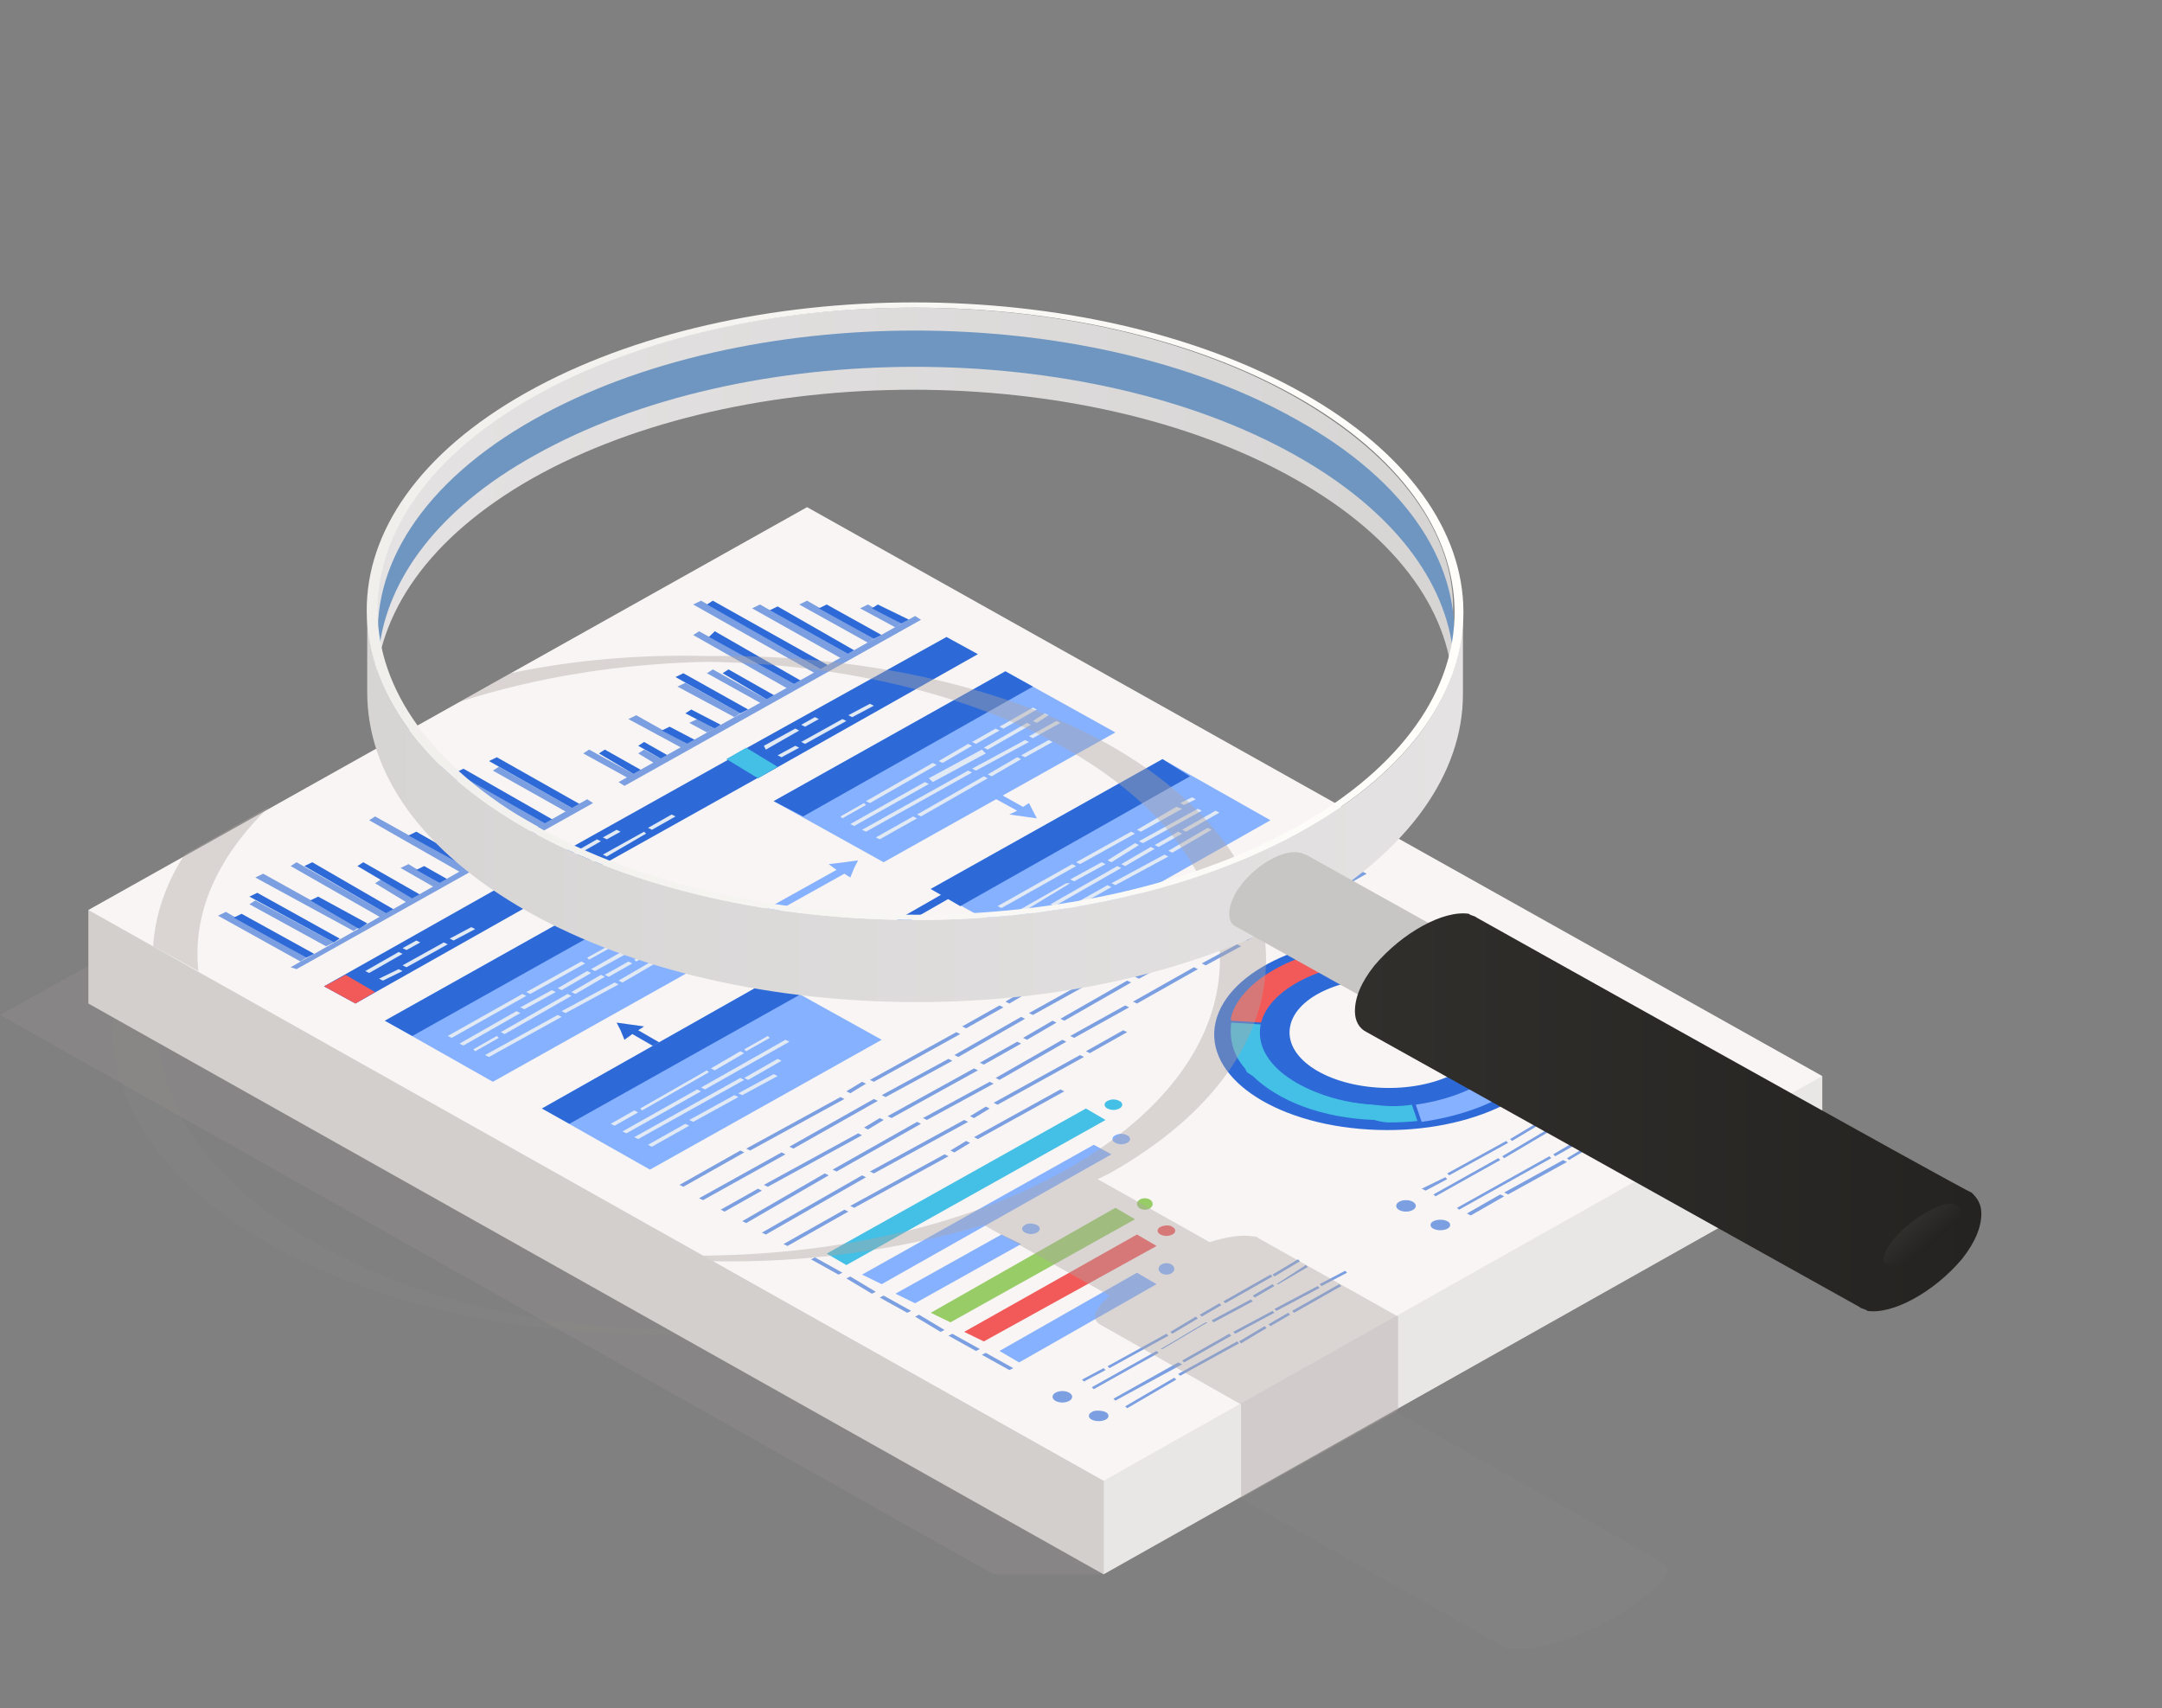 <svg width="100" height="79" viewBox="0 0 100 79" fill="none" xmlns="http://www.w3.org/2000/svg">
<rect x="0" y="0" width="100" height="79" fill="#808080" stroke="none"/>
<g opacity="0.4">
<g opacity="0.4">
<path opacity="0.4" d="M76.566 72.2C76.657 72.2 76.838 72.288 76.929 72.288L56.312 60.632C56.221 60.544 56.13 60.544 55.949 60.544C55.494 60.456 54.768 60.632 53.95 60.809L48.773 57.895C48.955 57.806 49.137 57.718 49.318 57.63C59.037 52.155 58.946 43.237 49.227 37.762C44.141 34.937 37.42 33.524 30.79 33.7C24.16 33.612 17.439 34.937 12.352 37.762C2.816 43.325 2.816 52.155 12.625 57.63C17.711 60.456 24.432 61.868 31.062 61.692C35.422 61.78 39.782 61.25 43.687 60.014L49.5 63.281C49.318 63.458 49.137 63.723 48.955 63.899C48.773 64.252 48.773 64.517 49.046 64.606L69.572 76.173C69.663 76.261 69.754 76.261 69.936 76.261C71.026 76.438 73.387 75.643 75.204 74.495C76.112 73.877 76.748 73.347 77.02 72.906C77.202 72.553 77.111 72.288 76.566 72.2ZM31.062 61.515C25.068 61.427 19.073 60.102 14.532 57.453C4.995 52.067 4.905 43.325 14.441 37.939C18.983 35.378 24.886 34.053 30.881 33.965C36.875 34.053 42.87 35.378 47.411 37.939C56.948 43.325 57.038 52.067 47.502 57.453C42.961 60.102 37.057 61.427 31.062 61.515Z" fill="#ADA6A3"/>
</g>
<path opacity="0.4" d="M8.901 42.001L0 46.945L45.958 72.818H50.953L8.901 42.001Z" fill="#ADA6A3"/>
</g>
<path d="M51.044 72.818L4.087 46.416V42.089L51.044 51.096V72.818Z" fill="#D2CFCC"/>
<path d="M84.287 54.098L51.044 72.818V51.096L84.287 49.771V54.098Z" fill="#E9E6E6"/>
<path d="M84.286 49.771L51.044 68.491L4.087 42.089L37.33 23.457L84.286 49.771Z" fill="#F8F5F4"/>
<path d="M39.056 39.881L38.329 39.97L38.692 40.234L32.516 43.678L32.879 43.855L39.056 40.411L39.328 40.588L39.51 40.146L39.691 39.793L39.056 39.881Z" fill="#86B1FF"/>
<path d="M37.058 45.003L37.239 44.649L37.512 44.826L43.688 41.294L44.051 41.471L37.875 45.003L38.148 45.179L37.512 45.267L36.876 45.356L37.058 45.003Z" fill="#2D6AD8"/>
<path d="M28.702 47.652L28.883 48.093L29.247 47.828L34.151 50.654L34.424 50.477L29.519 47.652L29.792 47.475L29.156 47.387L28.52 47.299L28.702 47.652Z" fill="#2D6AD8"/>
<path d="M47.321 37.762L46.685 37.674L47.049 37.497L42.053 34.76L42.416 34.583L47.321 37.321L47.594 37.144L47.775 37.497L47.957 37.85L47.321 37.762Z" fill="#86B1FF"/>
<path d="M33.515 44.032L22.797 50.036L17.802 47.211L28.519 41.206L33.515 44.032Z" fill="#86B1FF"/>
<path d="M51.589 33.877L40.871 39.881L35.785 37.056L46.503 31.051L51.589 33.877Z" fill="#86B1FF"/>
<path d="M29.791 41.913L28.519 41.206L17.802 47.211L19.073 47.917L29.791 41.913Z" fill="#2D6AD8"/>
<path d="M47.774 31.758L46.503 31.051L35.785 37.056L37.148 37.762L47.774 31.758Z" fill="#2D6AD8"/>
<path d="M40.781 48.093L30.063 54.098L25.068 51.272L35.694 45.268L40.781 48.093Z" fill="#86B1FF"/>
<path d="M58.764 37.939L48.138 43.943L43.051 41.117L53.769 35.113L58.764 37.939Z" fill="#86B1FF"/>
<path d="M37.057 45.974L35.694 45.268L25.068 51.272L26.339 51.979L37.057 45.974Z" fill="#2D6AD8"/>
<path d="M55.04 35.908L53.769 35.113L43.051 41.117L44.414 41.912L55.04 35.908Z" fill="#2D6AD8"/>
<path d="M38.965 58.866L38.783 58.954L37.512 58.248L37.693 58.159L38.965 58.866Z" fill="#7B9FE1"/>
<path d="M40.509 59.749L40.327 59.837L39.147 59.13L39.328 59.042L40.509 59.749Z" fill="#7B9FE1"/>
<path d="M42.144 60.632L41.962 60.72L40.69 60.014L40.872 59.925L42.144 60.632Z" fill="#7B9FE1"/>
<path d="M43.688 61.515L43.506 61.603L42.325 60.897L42.507 60.808L43.688 61.515Z" fill="#7B9FE1"/>
<path d="M45.323 62.398L45.141 62.486L43.87 61.78L44.051 61.691L45.323 62.398Z" fill="#7B9FE1"/>
<path d="M46.867 63.281L46.686 63.369L45.414 62.663L45.596 62.574L46.867 63.281Z" fill="#7B9FE1"/>
<path d="M51.136 51.802L39.147 58.513L38.238 57.983L50.227 51.272L51.136 51.802Z" fill="#44BFE5"/>
<path d="M51.408 53.391L40.781 59.396L39.873 58.954L50.59 52.95L51.408 53.391Z" fill="#86B1FF"/>
<path d="M47.23 57.541L42.325 60.279L41.417 59.837L46.322 57.1L47.23 57.541Z" fill="#86B1FF"/>
<path d="M52.498 56.393L43.96 61.162L43.052 60.72L51.589 55.864L52.498 56.393Z" fill="#97CC66"/>
<path d="M53.497 57.63L45.504 62.045L44.596 61.603L52.589 57.1L53.497 57.63Z" fill="#F25A5A"/>
<path d="M53.496 59.396L47.139 63.016L46.23 62.486L52.588 58.866L53.496 59.396Z" fill="#86B1FF"/>
<path d="M47.957 56.658C48.138 56.747 48.138 56.923 47.957 57.011C47.775 57.1 47.593 57.1 47.412 57.011C47.23 56.923 47.23 56.747 47.412 56.658C47.502 56.57 47.775 56.57 47.957 56.658Z" fill="#86B1FF"/>
<path d="M52.953 55.952C53.153 55.952 53.316 55.833 53.316 55.687C53.316 55.541 53.153 55.422 52.953 55.422C52.752 55.422 52.589 55.541 52.589 55.687C52.589 55.833 52.752 55.952 52.953 55.952Z" fill="#97CC66"/>
<path d="M54.223 56.747C54.405 56.835 54.405 57.012 54.223 57.1C54.041 57.188 53.86 57.188 53.678 57.1C53.497 57.012 53.497 56.835 53.678 56.747C53.86 56.658 54.132 56.658 54.223 56.747Z" fill="#F25A5A"/>
<path d="M51.772 50.919C51.953 51.007 51.953 51.184 51.772 51.272C51.59 51.36 51.408 51.36 51.227 51.272C51.045 51.184 51.045 51.007 51.227 50.919C51.408 50.831 51.59 50.831 51.772 50.919Z" fill="#44BFE5"/>
<path d="M53.952 58.954C54.153 58.954 54.316 58.836 54.316 58.689C54.316 58.543 54.153 58.424 53.952 58.424C53.752 58.424 53.589 58.543 53.589 58.689C53.589 58.836 53.752 58.954 53.952 58.954Z" fill="#86B1FF"/>
<path d="M52.134 52.508C52.316 52.596 52.316 52.773 52.134 52.861C51.953 52.95 51.771 52.95 51.589 52.861C51.408 52.773 51.408 52.596 51.589 52.508C51.771 52.42 51.953 52.42 52.134 52.508Z" fill="#86B1FF"/>
<path d="M14.171 44.296L13.898 44.473L10.084 42.354L10.447 42.177L14.171 44.296Z" fill="#7B9FE1"/>
<path d="M14.534 44.12L14.171 44.296L10.81 42.442L11.173 42.265L14.534 44.12Z" fill="#2D6AD8"/>
<path d="M15.442 43.59L15.078 43.767L11.536 41.824L11.809 41.648L15.442 43.59Z" fill="#7B9FE1"/>
<path d="M15.714 43.413L15.442 43.59L11.536 41.471L11.899 41.294L15.714 43.413Z" fill="#2D6AD8"/>
<path d="M16.622 42.883L16.35 43.06L11.809 40.587L12.172 40.411L16.622 42.883Z" fill="#7B9FE1"/>
<path d="M16.986 42.707L16.623 42.972L14.352 41.647L14.715 41.471L16.986 42.707Z" fill="#2D6AD8"/>
<path d="M17.894 42.265L17.621 42.442L13.443 40.058L13.716 39.881L17.894 42.265Z" fill="#7B9FE1"/>
<path d="M18.257 42.089L17.894 42.265L14.079 40.058L14.442 39.881L18.257 42.089Z" fill="#2D6AD8"/>
<path d="M21.618 40.146L21.255 40.323L17.077 37.939L17.349 37.762L21.618 40.146Z" fill="#7B9FE1"/>
<path d="M21.891 39.97L21.618 40.146L18.894 38.645L19.257 38.468L21.891 39.97Z" fill="#2D6AD8"/>
<path d="M22.799 39.44L22.527 39.616L19.075 37.674L19.439 37.497L22.799 39.44Z" fill="#7B9FE1"/>
<path d="M23.162 39.263L22.799 39.44L19.983 37.85L20.256 37.674L23.162 39.263Z" fill="#2D6AD8"/>
<path d="M24.071 38.733L23.798 38.91L18.439 35.996L18.803 35.819L24.071 38.733Z" fill="#7B9FE1"/>
<path d="M24.343 38.557L24.071 38.733L19.439 36.172L19.711 35.996L24.343 38.557Z" fill="#2D6AD8"/>
<path d="M25.251 38.115L24.979 38.292L20.165 35.554L20.528 35.378L25.251 38.115Z" fill="#7B9FE1"/>
<path d="M25.614 37.939L25.251 38.115L21.073 35.731L21.436 35.554L25.614 37.939Z" fill="#2D6AD8"/>
<path d="M26.522 37.409L26.25 37.585L22.798 35.643L23.071 35.466L26.522 37.409Z" fill="#7B9FE1"/>
<path d="M26.886 37.232L26.522 37.409L22.617 35.201L22.98 35.025L26.886 37.232Z" fill="#2D6AD8"/>
<path d="M19.166 41.559L18.802 41.736L17.349 40.853L17.622 40.676L19.166 41.559Z" fill="#7B9FE1"/>
<path d="M19.438 41.383L19.075 41.559L16.532 40.058L16.804 39.881L19.438 41.383Z" fill="#2D6AD8"/>
<path d="M20.346 40.852L20.073 41.029L18.529 40.146L18.893 39.969L20.346 40.852Z" fill="#7B9FE1"/>
<path d="M20.709 40.676L20.346 40.852L19.256 40.234L19.619 40.058L20.709 40.676Z" fill="#2D6AD8"/>
<path d="M27.43 37.144L13.716 44.826L13.443 44.738L27.158 36.967L27.43 37.144Z" fill="#7B9FE1"/>
<path d="M29.338 35.819L29.066 35.996L26.977 34.848L27.249 34.671L29.338 35.819Z" fill="#7B9FE1"/>
<path d="M29.701 35.643L29.338 35.819L27.703 34.848L27.976 34.671L29.701 35.643Z" fill="#2D6AD8"/>
<path d="M30.609 35.113L30.246 35.29L29.52 34.848L29.792 34.672L30.609 35.113Z" fill="#7B9FE1"/>
<path d="M30.882 34.937L30.609 35.113L29.52 34.495L29.792 34.318L30.882 34.937Z" fill="#2D6AD8"/>
<path d="M31.79 34.407L31.518 34.583L29.065 33.259L29.429 33.082L31.79 34.407Z" fill="#7B9FE1"/>
<path d="M32.154 34.23L31.791 34.407L30.61 33.788L30.973 33.612L32.154 34.23Z" fill="#2D6AD8"/>
<path d="M33.063 33.7L32.7 33.877L31.882 33.435L32.246 33.258L33.063 33.7Z" fill="#7B9FE1"/>
<path d="M33.335 33.523L33.063 33.7L31.7 32.994L31.973 32.817L33.335 33.523Z" fill="#2D6AD8"/>
<path d="M36.786 31.669L36.423 31.846L32.063 29.373L32.336 29.197L36.786 31.669Z" fill="#7B9FE1"/>
<path d="M37.058 31.493L36.786 31.669L32.79 29.462L33.062 29.197L37.058 31.493Z" fill="#2D6AD8"/>
<path d="M37.967 30.963L37.694 31.139L32.063 27.96L32.426 27.784L37.967 30.963Z" fill="#7B9FE1"/>
<path d="M38.33 30.786L37.967 30.963L32.699 27.96L32.971 27.784L38.33 30.786Z" fill="#2D6AD8"/>
<path d="M39.238 30.256L38.875 30.433L34.788 28.137L35.151 27.96L39.238 30.256Z" fill="#7B9FE1"/>
<path d="M39.511 30.08L39.238 30.256L35.605 28.225L35.968 28.049L39.511 30.08Z" fill="#2D6AD8"/>
<path d="M40.418 29.55L40.146 29.727L36.967 27.96L37.33 27.784L40.418 29.55Z" fill="#7B9FE1"/>
<path d="M40.781 29.373L40.418 29.55L37.875 28.137L38.238 27.96L40.781 29.373Z" fill="#2D6AD8"/>
<path d="M41.69 28.843L41.418 29.02L39.783 28.137L40.146 27.96L41.69 28.843Z" fill="#7B9FE1"/>
<path d="M42.053 28.667L41.69 28.843L40.328 28.137L40.6 27.96L42.053 28.667Z" fill="#2D6AD8"/>
<path d="M34.243 32.994L33.97 33.17L31.336 31.757L31.7 31.581L34.243 32.994Z" fill="#7B9FE1"/>
<path d="M34.606 32.817L34.242 32.994L31.245 31.316L31.608 31.139L34.606 32.817Z" fill="#2D6AD8"/>
<path d="M35.514 32.376L35.241 32.552L32.698 31.139L32.971 30.963L35.514 32.376Z" fill="#7B9FE1"/>
<path d="M35.877 32.199L35.513 32.376L33.424 31.139L33.697 30.963L35.877 32.199Z" fill="#2D6AD8"/>
<path d="M42.599 28.667L28.884 36.349L28.611 36.173L42.326 28.491L42.599 28.667Z" fill="#7B9FE1"/>
<path d="M65.122 43.325C60.763 43.06 56.766 44.826 56.221 47.298C55.676 49.771 58.855 51.978 63.306 52.243C67.665 52.508 71.662 50.742 72.207 48.27C72.661 45.797 69.573 43.59 65.122 43.325ZM68.665 48.093C68.392 49.506 66.121 50.477 63.669 50.301C61.217 50.124 59.4 48.888 59.673 47.475C59.945 46.062 62.216 45.091 64.668 45.267C67.211 45.444 69.028 46.68 68.665 48.093Z" fill="#2D6AD8"/>
<path d="M71.662 48.27C72.116 45.974 69.21 43.943 65.122 43.678C61.035 43.413 57.311 45.091 56.857 47.387C56.403 49.683 59.31 51.714 63.397 51.978C67.484 52.155 71.208 50.566 71.662 48.27ZM58.31 47.387C58.674 45.532 61.58 44.208 64.85 44.473C68.12 44.65 70.481 46.327 70.118 48.181C69.754 50.036 66.848 51.36 63.578 51.096C60.309 50.831 57.947 49.241 58.31 47.387Z" fill="#2D6AD8"/>
<path d="M64.577 44.473C64.577 44.473 65.576 44.561 65.939 44.561L66.393 43.766C65.939 43.678 64.758 43.59 64.577 43.59C63.578 43.59 62.306 43.678 61.398 43.943L61.943 44.738C62.669 44.473 63.85 44.473 64.577 44.473Z" fill="#86B1FF"/>
<path d="M58.583 46.769L58.673 46.68C59.218 45.797 60.399 45.091 61.852 44.738L61.307 43.943C59.491 44.384 58.038 45.179 57.22 46.327C57.22 46.327 56.857 47.033 56.948 47.21L58.401 47.298C58.401 47.122 58.492 46.945 58.583 46.769Z" fill="#F25A5A"/>
<path d="M70.118 47.387L71.662 47.298C71.48 46.327 70.754 45.444 69.573 44.826L69.3 44.649C68.574 44.296 67.666 43.943 66.666 43.766L66.212 44.561C67.03 44.738 67.666 44.914 68.301 45.267L68.755 45.532C68.665 45.532 69.845 46.239 70.118 47.387Z" fill="#97CC66"/>
<path d="M65.576 51.89L65.304 51.095C64.759 51.184 64.123 51.184 63.578 51.095C61.671 51.007 60.036 50.301 59.128 49.418L58.855 49.064C58.492 48.535 58.31 48.005 58.401 47.387L56.948 47.298C56.857 48.093 57.039 48.8 57.584 49.418L57.675 49.594L57.947 49.771C59.128 50.919 61.126 51.713 63.578 51.802C64.123 51.978 64.85 51.978 65.576 51.89Z" fill="#44BFE5"/>
<path d="M71.844 48.27C72.298 45.886 69.301 43.766 65.123 43.501C60.945 43.236 57.13 44.914 56.676 47.298C56.222 49.682 59.219 51.802 63.397 52.067C67.575 52.243 71.299 50.566 71.844 48.27ZM56.858 47.298C57.312 45.002 61.035 43.325 65.123 43.59C69.21 43.855 72.116 45.886 71.662 48.181C71.208 50.477 67.484 52.155 63.397 51.89C59.31 51.625 56.403 49.594 56.858 47.298Z" fill="#2D6AD8"/>
<path d="M70.118 48.181C70.481 46.327 68.12 44.737 64.85 44.473C61.581 44.296 58.674 45.62 58.311 47.386C57.947 49.241 60.309 50.83 63.579 51.095C66.848 51.272 69.755 49.947 70.118 48.181ZM58.492 47.386C58.856 45.62 61.671 44.296 64.85 44.561C68.029 44.737 70.3 46.327 69.936 48.181C69.573 49.947 66.758 51.272 63.579 51.007C60.4 50.742 58.129 49.153 58.492 47.386Z" fill="#2D6AD8"/>
<path d="M71.571 48.27C71.662 48.005 71.662 47.74 71.571 47.475L70.118 47.563C70.118 47.74 70.118 48.005 70.118 48.181C69.845 49.594 67.938 50.742 65.485 51.095L65.758 51.89C68.846 51.449 71.298 50.036 71.571 48.27Z" fill="#86B1FF"/>
<path d="M26.612 40.676L16.439 46.416L14.986 45.621L25.159 39.882L26.612 40.676Z" fill="#2D6AD8"/>
<path d="M17.348 45.886L16.439 46.416L14.986 45.621L15.985 45.091L17.348 45.886Z" fill="#F25A5A"/>
<path d="M35.968 35.466L25.704 41.206L24.251 40.411L34.514 34.672L35.968 35.466Z" fill="#2D6AD8"/>
<path d="M26.703 40.676L25.704 41.206L24.251 40.411L25.25 39.881L26.703 40.676Z" fill="#97CC66"/>
<path d="M45.231 30.257L35.059 35.996L33.605 35.113L43.778 29.462L45.231 30.257Z" fill="#2D6AD8"/>
<path d="M35.967 35.467L35.059 35.996L33.605 35.113L34.514 34.584L35.967 35.467Z" fill="#44BFE5"/>
<path d="M49.138 64.87C49.389 64.87 49.592 64.752 49.592 64.606C49.592 64.459 49.389 64.341 49.138 64.341C48.887 64.341 48.684 64.459 48.684 64.606C48.684 64.752 48.887 64.87 49.138 64.87Z" fill="#7B9FE1"/>
<path d="M51.136 65.312C51.317 65.4 51.317 65.577 51.136 65.665C50.954 65.753 50.682 65.753 50.5 65.665C50.318 65.577 50.318 65.4 50.5 65.312C50.591 65.224 50.954 65.224 51.136 65.312Z" fill="#7B9FE1"/>
<path d="M65.032 56.04C65.283 56.04 65.486 55.922 65.486 55.775C65.486 55.629 65.283 55.51 65.032 55.51C64.781 55.51 64.578 55.629 64.578 55.775C64.578 55.922 64.781 56.04 65.032 56.04Z" fill="#7B9FE1"/>
<path d="M66.939 56.482C67.121 56.57 67.121 56.747 66.939 56.835C66.758 56.923 66.485 56.923 66.304 56.835C66.122 56.747 66.122 56.57 66.304 56.482C66.485 56.394 66.758 56.394 66.939 56.482Z" fill="#7B9FE1"/>
<path d="M58.038 60.014L58.946 59.484L58.855 59.396L57.947 59.925L58.038 60.014ZM53.769 62.398L55.858 61.162H55.767L53.678 62.398H53.769ZM56.131 61.162L57.947 60.19L57.856 60.102L56.04 61.073L56.131 61.162ZM53.588 62.575L53.497 62.486L50.499 64.164L50.59 64.252L53.588 62.575ZM59.128 59.396L60.49 58.601L60.4 58.513L59.037 59.396H59.128ZM50.136 63.899L51.135 63.369L51.044 63.281L50.045 63.811L50.136 63.899ZM58.855 58.954L58.946 59.042L60.127 58.336L60.036 58.248L58.855 58.954ZM56.676 60.279L58.855 59.042L58.765 58.954L56.585 60.19L56.676 60.279ZM55.586 60.897L56.494 60.367L56.403 60.279L55.495 60.809L55.586 60.897ZM54.223 61.691L55.404 60.985L55.313 60.897L54.133 61.603L54.223 61.691ZM51.317 63.281L54.042 61.78L53.951 61.691L51.226 63.193L51.317 63.281Z" fill="#7B9FE1"/>
<path d="M57.04 61.603L57.131 61.691L58.947 60.72L58.856 60.632L57.04 61.603ZM56.949 61.78L56.858 61.691L54.678 62.928L54.769 63.016L56.949 61.78ZM57.312 62.044L57.403 62.133L58.584 61.426L58.493 61.338L57.312 62.044ZM58.675 61.25L58.766 61.338L59.674 60.808L59.583 60.72L58.675 61.25ZM61.944 59.395L59.765 60.632L59.855 60.72L62.035 59.484L61.944 59.395ZM54.406 63.81L54.315 63.722L52.044 65.047L52.135 65.135L54.406 63.81ZM60.945 59.484L58.947 60.543L59.038 60.632L61.036 59.572L60.945 59.484ZM54.678 63.104L54.497 63.016L51.499 64.694L51.59 64.782L54.678 63.104ZM61.036 59.395L61.127 59.484L62.308 58.866L62.217 58.777L61.036 59.395ZM57.312 62.133L57.221 62.044L54.497 63.546L54.588 63.634L57.312 62.133Z" fill="#7B9FE1"/>
<path d="M69.573 53.568L71.662 52.332L71.572 52.243L69.483 53.48L69.573 53.568ZM71.844 52.243L73.661 51.272L73.57 51.184L71.753 52.155L71.844 52.243ZM69.392 53.656L69.301 53.568L66.304 55.245L66.395 55.334L69.392 53.656ZM65.94 55.069L66.939 54.539L66.849 54.451L65.759 54.981L65.94 55.069ZM74.66 50.036L74.751 50.124L75.931 49.418L75.84 49.329L74.66 50.036ZM72.48 51.36L74.66 50.124H74.478L72.298 51.36H72.48ZM71.299 51.978L72.207 51.449H72.117L71.208 51.978H71.299ZM69.937 52.773L71.118 52.067L71.027 51.978L69.846 52.685L69.937 52.773ZM67.03 54.362L69.755 52.861L69.664 52.773L66.939 54.274L67.03 54.362Z" fill="#7B9FE1"/>
<path d="M74.114 52.067L74.205 52.155L76.022 51.184L75.931 51.096L74.114 52.067Z" fill="#7B9FE1"/>
<path d="M72.481 53.568L72.571 53.656L73.752 52.95L73.661 52.861L72.481 53.568Z" fill="#7B9FE1"/>
<path d="M73.933 52.155L71.844 53.391L71.935 53.48L74.115 52.243L73.933 52.155Z" fill="#7B9FE1"/>
<path d="M75.659 51.802L73.843 52.773L73.934 52.861L75.841 51.802H75.659Z" fill="#7B9FE1"/>
<path d="M71.754 53.568L71.663 53.48L67.394 55.864L67.485 55.952L71.754 53.568Z" fill="#7B9FE1"/>
<path d="M76.113 51.007L76.204 51.095L77.112 50.566L77.021 50.477L76.113 51.007Z" fill="#7B9FE1"/>
<path d="M69.573 55.334L69.392 55.245L67.848 56.128L68.029 56.217L69.573 55.334Z" fill="#7B9FE1"/>
<path d="M72.298 53.656L69.573 55.157L69.755 55.245L72.48 53.744L72.298 53.656Z" fill="#7B9FE1"/>
<path d="M77.203 50.389L77.294 50.477L78.111 49.947H78.021L77.203 50.389Z" fill="#7B9FE1"/>
<path d="M45.232 52.685L45.051 52.597L49.047 50.389L49.229 50.477L45.232 52.685ZM44.142 53.303L43.961 53.215L44.687 52.773L44.869 52.862L44.142 53.303ZM39.51 55.864L39.329 55.776L43.688 53.391L43.87 53.48L39.51 55.864ZM36.422 57.63L36.24 57.542L39.056 55.952L39.238 56.04L36.422 57.63ZM45.959 51.007L49.955 48.8L50.137 48.888L46.141 51.096L45.959 51.007ZM50.228 48.623L51.953 47.652L52.135 47.74L50.409 48.711L50.228 48.623ZM45.051 51.714L44.869 51.625L45.596 51.184L45.777 51.272L45.051 51.714ZM40.419 54.274L40.237 54.186L44.596 51.802L44.778 51.89L40.419 54.274ZM35.423 57.1L35.241 57.012L39.873 54.363L40.055 54.451L35.423 57.1ZM60.854 41.736L60.673 41.647L63.034 40.323L63.216 40.411L60.854 41.736ZM57.675 43.502L57.494 43.413L60.4 41.824L60.582 41.912L57.675 43.502ZM55.768 44.65L55.586 44.561L57.221 43.678L57.403 43.767L55.768 44.65ZM52.589 46.416L52.407 46.327L55.223 44.738L55.405 44.826L52.589 46.416ZM49.683 48.005L49.501 47.917L52.044 46.504L52.226 46.592L49.683 48.005ZM46.231 49.948L46.05 49.859L49.138 48.093L49.319 48.182L46.231 49.948ZM42.871 51.802L42.689 51.714L45.777 50.036L45.959 50.124L42.871 51.802ZM38.693 54.186L38.511 54.098L42.417 51.89L42.598 51.979L38.693 54.186ZM34.515 56.57L34.333 56.482L38.148 54.274L38.33 54.363L34.515 56.57ZM55.859 43.502L55.677 43.413L62.126 39.793L62.307 39.881L55.859 43.502ZM52.68 45.268L52.498 45.179L55.405 43.59L55.586 43.678L52.68 45.268ZM49.229 47.21L49.047 47.122L52.135 45.356L52.317 45.444L49.229 47.21ZM47.503 48.093L47.321 48.005L48.684 47.21L48.865 47.299L47.503 48.093ZM45.505 49.241L45.323 49.153L47.049 48.182L47.23 48.27L45.505 49.241ZM41.236 51.714L41.054 51.625L45.051 49.418L45.232 49.506L41.236 51.714ZM40.146 52.243L39.964 52.155L40.691 51.714L40.873 51.802L40.146 52.243ZM35.514 54.892L35.332 54.804L39.692 52.42L39.873 52.508L35.514 54.892ZM33.516 56.04L33.334 55.952L35.06 54.981L35.241 55.069L33.516 56.04ZM60.491 39.793L60.309 39.705L61.127 39.263L61.308 39.352L60.491 39.793ZM58.947 40.676L58.765 40.588L60.037 39.881L60.218 39.97L58.947 40.676ZM55.768 42.442L55.586 42.354L58.493 40.764L58.674 40.853L55.768 42.442ZM52.317 44.385L52.135 44.296L55.223 42.53L55.405 42.619L52.317 44.385ZM50.591 45.356L50.5 45.268L51.862 44.473L52.044 44.561L50.591 45.356ZM47.775 46.945L47.594 46.857L50.137 45.444L50.319 45.533L47.775 46.945ZM44.324 48.888L44.142 48.8L47.23 47.034L47.412 47.122L44.324 48.888ZM40.963 50.742L40.782 50.654L43.87 48.976L44.051 49.065L40.963 50.742ZM36.695 53.127L36.513 53.038L40.419 50.831L40.6 50.919L36.695 53.127ZM32.517 55.511L32.335 55.422L36.15 53.303L36.331 53.391L32.517 55.511ZM54.951 41.824L54.769 41.736L60.128 38.733L60.309 38.822L54.951 41.824ZM51.772 43.59L51.59 43.502L54.496 41.912L54.678 42.001L51.772 43.59ZM48.32 45.533L48.139 45.444L51.227 43.678L51.408 43.767L48.32 45.533ZM46.685 46.416L46.504 46.327L47.866 45.533L48.048 45.621L46.685 46.416ZM44.687 47.563L44.506 47.475L46.231 46.504L46.413 46.592L44.687 47.563ZM40.419 50.036L40.237 49.948L44.233 47.74L44.415 47.828L40.419 50.036ZM39.329 50.566L39.147 50.477L39.873 50.036L40.055 50.124L39.329 50.566ZM34.697 53.215L34.515 53.127L38.874 50.742L39.056 50.831L34.697 53.215ZM31.608 54.892L31.427 54.804L34.242 53.215L34.424 53.303L31.608 54.892Z" fill="#7B9FE1"/>
<path d="M36.967 33.789L35.423 34.672L35.332 34.495L36.785 33.7L36.967 33.789Z" fill="#E1E9F4"/>
<path d="M37.875 33.259L37.239 33.612L37.058 33.524L37.693 33.17L37.875 33.259Z" fill="#E1E9F4"/>
<path d="M36.967 34.583L36.149 35.025L35.968 34.936L36.785 34.495L36.967 34.583Z" fill="#E1E9F4"/>
<path d="M39.147 33.347L37.239 34.407L37.058 34.318L38.965 33.259L39.147 33.347Z" fill="#E1E9F4"/>
<path d="M40.418 32.641L39.419 33.17L39.237 33.082L40.236 32.552L40.418 32.641Z" fill="#E1E9F4"/>
<path d="M27.794 38.91L26.25 39.793L26.068 39.705L27.612 38.822L27.794 38.91Z" fill="#E1E9F4"/>
<path d="M28.702 38.468L28.066 38.821L27.885 38.733L28.52 38.38L28.702 38.468Z" fill="#E1E9F4"/>
<path d="M27.794 39.705L26.976 40.146L26.794 40.058L27.612 39.616L27.794 39.705Z" fill="#E1E9F4"/>
<path d="M29.883 38.557L28.066 39.616L27.885 39.528L29.792 38.468L29.883 38.557Z" fill="#E1E9F4"/>
<path d="M31.245 37.762L30.155 38.38L29.973 38.292L31.063 37.674L31.245 37.762Z" fill="#E1E9F4"/>
<path d="M18.62 44.12L17.076 45.003L16.895 44.914L18.439 44.032L18.62 44.12Z" fill="#E1E9F4"/>
<path d="M19.438 43.59L18.802 43.943L18.62 43.855L19.256 43.502L19.438 43.59Z" fill="#E1E9F4"/>
<path d="M18.62 44.914L17.712 45.356L17.53 45.268L18.439 44.826L18.62 44.914Z" fill="#E1E9F4"/>
<path d="M20.709 43.678L18.802 44.738L18.62 44.65L20.527 43.59L20.709 43.678Z" fill="#E1E9F4"/>
<path d="M21.98 42.972L20.982 43.502L20.8 43.413L21.799 42.883L21.98 42.972Z" fill="#E1E9F4"/>
<path d="M47.957 33.435L48.502 33.082L48.32 32.994L47.775 33.347L47.957 33.435ZM43.143 36.172L45.596 34.848L45.414 34.671L42.962 35.996L43.143 36.172ZM45.686 34.671L47.685 33.523L47.503 33.435L45.505 34.583L45.686 34.671ZM42.962 36.261L42.78 36.172L39.329 38.115L39.51 38.203L42.962 36.261ZM38.965 37.85L40.055 37.232L39.964 37.144L38.874 37.762L38.965 37.85ZM46.413 33.7L47.957 32.817L47.775 32.729L46.231 33.612L46.413 33.7ZM45.142 34.407L46.231 33.788L46.05 33.7L44.96 34.318L45.142 34.407ZM43.597 35.289L44.96 34.495L44.778 34.407L43.416 35.201L43.597 35.289ZM40.237 37.144L43.325 35.378L43.143 35.289L40.055 37.056L40.237 37.144Z" fill="#E1E9F4"/>
<path d="M48.866 33.347L49.047 33.435L47.776 34.141L47.594 34.053L48.866 33.347ZM45.687 35.819L45.868 35.907L47.231 35.113L47.049 35.024L45.687 35.819ZM47.413 34.23L44.96 35.554L45.142 35.642L47.594 34.318L47.413 34.23ZM48.502 34.23L47.231 34.936L47.413 35.024L48.684 34.318L48.502 34.23ZM44.96 35.731L44.779 35.642L39.874 38.38L40.056 38.468L44.96 35.731ZM42.417 37.85L42.236 37.762L40.51 38.733L40.691 38.821L42.417 37.85ZM45.505 35.907L42.417 37.673L42.599 37.762L45.687 35.996L45.505 35.907Z" fill="#E1E9F4"/>
<path d="M32.607 50.389L36.512 48.182L36.331 48.093L32.425 50.301L32.607 50.389ZM32.425 50.477L32.243 50.389L28.792 52.332L28.974 52.42L32.425 50.477ZM28.429 52.067L29.519 51.449L29.337 51.361L28.247 51.979L28.429 52.067ZM34.514 48.623L35.604 48.005L35.513 47.917L34.423 48.535L34.514 48.623ZM33.061 49.506L34.423 48.712L34.242 48.623L32.879 49.418L33.061 49.506ZM29.7 51.361L32.788 49.594L32.697 49.506L29.61 51.272L29.7 51.361Z" fill="#E1E9F4"/>
<path d="M34.151 50.566L34.332 50.654L35.967 49.771L35.785 49.683L34.151 50.566ZM35.967 48.976L34.423 49.859L34.605 49.948L36.149 49.065L35.967 48.976ZM34.423 49.948L34.242 49.859L29.337 52.597L29.519 52.685L34.423 49.948ZM31.88 52.067L31.698 51.979L29.973 52.95L30.154 53.038L31.88 52.067ZM33.969 50.654L31.88 51.802L32.062 51.89L34.151 50.742L33.969 50.654Z" fill="#E1E9F4"/>
<path d="M52.589 38.38L52.771 38.468L54.678 37.409L54.406 37.32L52.589 38.38ZM52.498 38.557L52.317 38.468L49.774 39.881L49.955 39.969L52.498 38.557ZM51.227 39.793L51.408 39.881L52.68 39.086L52.498 38.998L51.227 39.793ZM52.68 38.91L52.862 38.998L55.587 37.497L55.405 37.409L52.68 38.91ZM49.501 40.852H49.319L46.686 42.354L46.867 42.442L49.501 40.852ZM55.132 36.879L54.587 37.144L54.769 37.232L55.314 36.967L55.132 36.879ZM49.774 40.058L49.592 39.969L46.141 41.912L46.322 42L49.774 40.058ZM51.136 39.969L50.954 39.881L49.501 40.676L49.683 40.764L51.136 39.969Z" fill="#E1E9F4"/>
<path d="M51.59 40.941L54.042 39.616L53.861 39.528L51.408 40.852L51.59 40.941ZM54.224 39.44L56.041 38.38L55.859 38.292L54.042 39.351L54.224 39.44ZM51.408 41.029L51.227 40.941L47.775 42.883L47.957 42.972L51.408 41.029ZM47.412 42.618L48.502 42L48.32 41.912L47.23 42.53L47.412 42.618ZM54.86 38.468L56.404 37.585L56.222 37.497L54.678 38.38L54.86 38.468ZM53.588 39.175L54.678 38.557L54.496 38.468L53.407 39.087L53.588 39.175ZM52.044 40.058L53.407 39.263L53.225 39.175L51.863 39.969L52.044 40.058ZM48.775 41.912L51.863 40.146L51.681 40.058L48.593 41.824L48.775 41.912Z" fill="#E1E9F4"/>
<path d="M27.158 44.296L27.249 44.385L29.156 43.325L29.065 43.237L27.158 44.296ZM27.067 44.561L26.886 44.473L24.343 45.886L24.524 45.974L27.067 44.561ZM25.796 45.709L25.977 45.797L27.34 45.003L27.158 44.914L25.796 45.709ZM27.34 44.826L27.521 44.914L30.246 43.413L29.974 43.325L27.34 44.826ZM24.07 46.857L23.888 46.769L21.254 48.27L21.436 48.358L24.07 46.857ZM29.701 42.883L29.156 43.148L29.338 43.237L29.883 42.972L29.701 42.883ZM24.343 46.062L24.161 45.974L20.709 47.917L20.891 48.005L24.343 46.062ZM25.705 45.886L25.523 45.797L24.07 46.592L24.252 46.681L25.705 45.886Z" fill="#E1E9F4"/>
<path d="M26.159 46.857L28.611 45.532L28.43 45.444L25.977 46.769L26.159 46.857ZM28.793 45.444L30.609 44.385L30.428 44.296L28.611 45.356L28.793 45.444ZM25.977 47.033L25.796 46.945L22.435 48.8L22.617 48.888L25.977 47.033ZM21.981 48.623L23.071 48.005L22.98 47.916L21.89 48.535L21.981 48.623ZM29.429 44.473L30.973 43.59L30.882 43.502L29.338 44.385L29.429 44.473ZM28.157 45.179L29.247 44.561L29.065 44.473L27.976 45.091L28.157 45.179ZM26.613 45.974L27.976 45.179L27.794 45.091L26.431 45.886L26.613 45.974ZM23.343 47.828L26.431 46.062L26.25 45.974L23.162 47.74L23.343 47.828Z" fill="#E1E9F4"/>
<path opacity="0.4" d="M58.219 57.276L64.668 60.897V65.224L57.402 69.285V64.959L50.862 61.25C50.59 61.074 50.59 60.809 50.772 60.544C50.862 60.367 51.044 60.191 51.317 59.926L45.504 56.658C41.598 57.806 37.329 58.425 32.97 58.336L32.516 58.071C32.606 58.071 32.788 58.071 32.879 58.071C38.873 57.983 44.777 56.658 49.318 54.098C58.855 48.711 58.764 39.969 49.228 34.583C44.686 32.022 38.692 30.698 32.697 30.61C28.701 30.698 24.796 31.316 21.253 32.464L23.615 31.139C26.521 30.521 29.7 30.256 32.788 30.345C39.418 30.256 46.139 31.581 51.226 34.407C60.944 39.881 61.035 48.8 51.317 54.274C51.135 54.363 50.953 54.451 50.772 54.539L55.949 57.453C56.766 57.188 57.493 57.1 57.947 57.188C58.038 57.188 58.129 57.188 58.219 57.276ZM8.538 39.528C7.629 40.941 7.175 42.354 7.084 43.767L9.173 44.914C8.901 42.265 9.991 39.705 12.443 37.321L8.538 39.528Z" fill="#ADA6A3"/>
<path d="M67.211 28.314V32.111C67.211 28.49 64.759 24.87 59.855 22.132C50.136 16.658 34.333 16.658 24.614 22.132C19.8 24.87 17.439 28.402 17.348 32.022V28.225C17.348 24.693 19.8 21.073 24.614 18.335C34.333 12.861 50.136 12.861 59.855 18.335C64.85 21.161 67.302 24.782 67.211 28.314Z" fill="url(#paint0_linear_1177_363080)"/>
<path d="M24.705 21.073C34.423 15.598 50.227 15.598 59.945 21.073C64.487 23.634 66.848 26.901 67.212 30.168C67.666 26.283 65.213 22.309 59.945 19.395C50.227 13.921 34.423 13.921 24.705 19.395C19.528 22.309 17.076 26.283 17.53 30.08C17.893 26.813 20.255 23.546 24.705 21.073Z" fill="#6F96C1"/>
<path d="M67.666 28.314V32.111C67.666 35.731 65.213 39.351 60.309 42.177C50.499 47.74 34.333 47.74 24.433 42.177C19.437 39.351 16.985 35.731 16.985 32.022V28.225C16.985 31.934 19.437 35.554 24.433 38.38C34.333 43.943 50.409 43.943 60.309 38.38C65.213 35.643 67.666 32.022 67.666 28.314Z" fill="url(#paint1_linear_1177_363080)"/>
<path d="M60.218 18.159C70.118 23.722 70.209 32.817 60.309 38.38C50.499 43.943 34.333 43.943 24.433 38.38C14.533 32.817 14.442 23.722 24.342 18.159C34.242 12.596 50.318 12.596 60.218 18.159ZM24.796 38.203C34.514 43.678 50.318 43.678 60.036 38.203C69.754 32.729 69.664 23.81 59.945 18.336C50.227 12.861 34.423 12.861 24.705 18.336C14.987 23.81 15.077 32.729 24.796 38.203Z" fill="url(#paint2_linear_1177_363080)"/>
<path d="M66.939 43.237C67.03 43.237 67.121 43.325 67.212 43.325L60.4 39.528C60.309 39.528 60.218 39.44 60.127 39.44C59.401 39.263 58.129 39.969 57.402 40.941C57.039 41.382 56.857 41.912 56.857 42.265C56.857 42.53 56.948 42.795 57.221 42.883L64.033 46.68C64.124 46.68 64.214 46.769 64.305 46.769C65.032 46.945 66.303 46.239 67.03 45.268C67.393 44.826 67.575 44.296 67.575 43.943C67.575 43.59 67.302 43.325 66.939 43.237Z" fill="#C7C6C4"/>
<path d="M68.302 42.442C68.211 42.354 68.029 42.354 67.938 42.265C66.758 42.089 64.85 43.148 63.579 44.649C62.943 45.444 62.67 46.151 62.67 46.769C62.67 47.21 62.852 47.563 63.215 47.74L86.013 60.455C86.103 60.544 86.285 60.544 86.376 60.632C87.557 60.809 89.464 59.749 90.736 58.248C91.371 57.453 91.644 56.747 91.644 56.129C91.644 55.687 91.462 55.422 91.19 55.157C91.008 55.157 68.302 42.442 68.302 42.442Z" fill="url(#paint3_linear_1177_363080)"/>
<path d="M90.553 55.775C90.281 55.511 89.373 55.775 88.374 56.57C87.465 57.276 86.921 58.16 87.193 58.424C87.465 58.689 88.374 58.424 89.373 57.63C90.281 56.923 90.826 56.04 90.553 55.775Z" fill="url(#paint4_linear_1177_363080)"/>
<defs>
<linearGradient id="paint0_linear_1177_363080" x1="17.459" y1="23.208" x2="67.25" y2="23.208" gradientUnits="userSpaceOnUse">
<stop stop-color="#E4E2E2"/>
<stop offset="1" stop-color="#D6D5D4"/>
</linearGradient>
<linearGradient id="paint1_linear_1177_363080" x1="17.012" y1="37.28" x2="67.699" y2="37.28" gradientUnits="userSpaceOnUse">
<stop stop-color="#D6D5D4"/>
<stop offset="1" stop-color="#E4E2E2"/>
</linearGradient>
<linearGradient id="paint2_linear_1177_363080" x1="17.023" y1="28.286" x2="67.699" y2="28.286" gradientUnits="userSpaceOnUse">
<stop stop-color="#F0EFEC"/>
<stop offset="1" stop-color="#FFFEFB"/>
</linearGradient>
<linearGradient id="paint3_linear_1177_363080" x1="62.723" y1="51.508" x2="91.6" y2="51.508" gradientUnits="userSpaceOnUse">
<stop stop-color="#312F2C"/>
<stop offset="1" stop-color="#252321"/>
</linearGradient>
<linearGradient id="paint4_linear_1177_363080" x1="88.36" y1="56.568" x2="89.251" y2="57.586" gradientUnits="userSpaceOnUse">
<stop stop-color="#312F2C"/>
<stop offset="1" stop-color="#252321"/>
</linearGradient>
</defs>
</svg>
